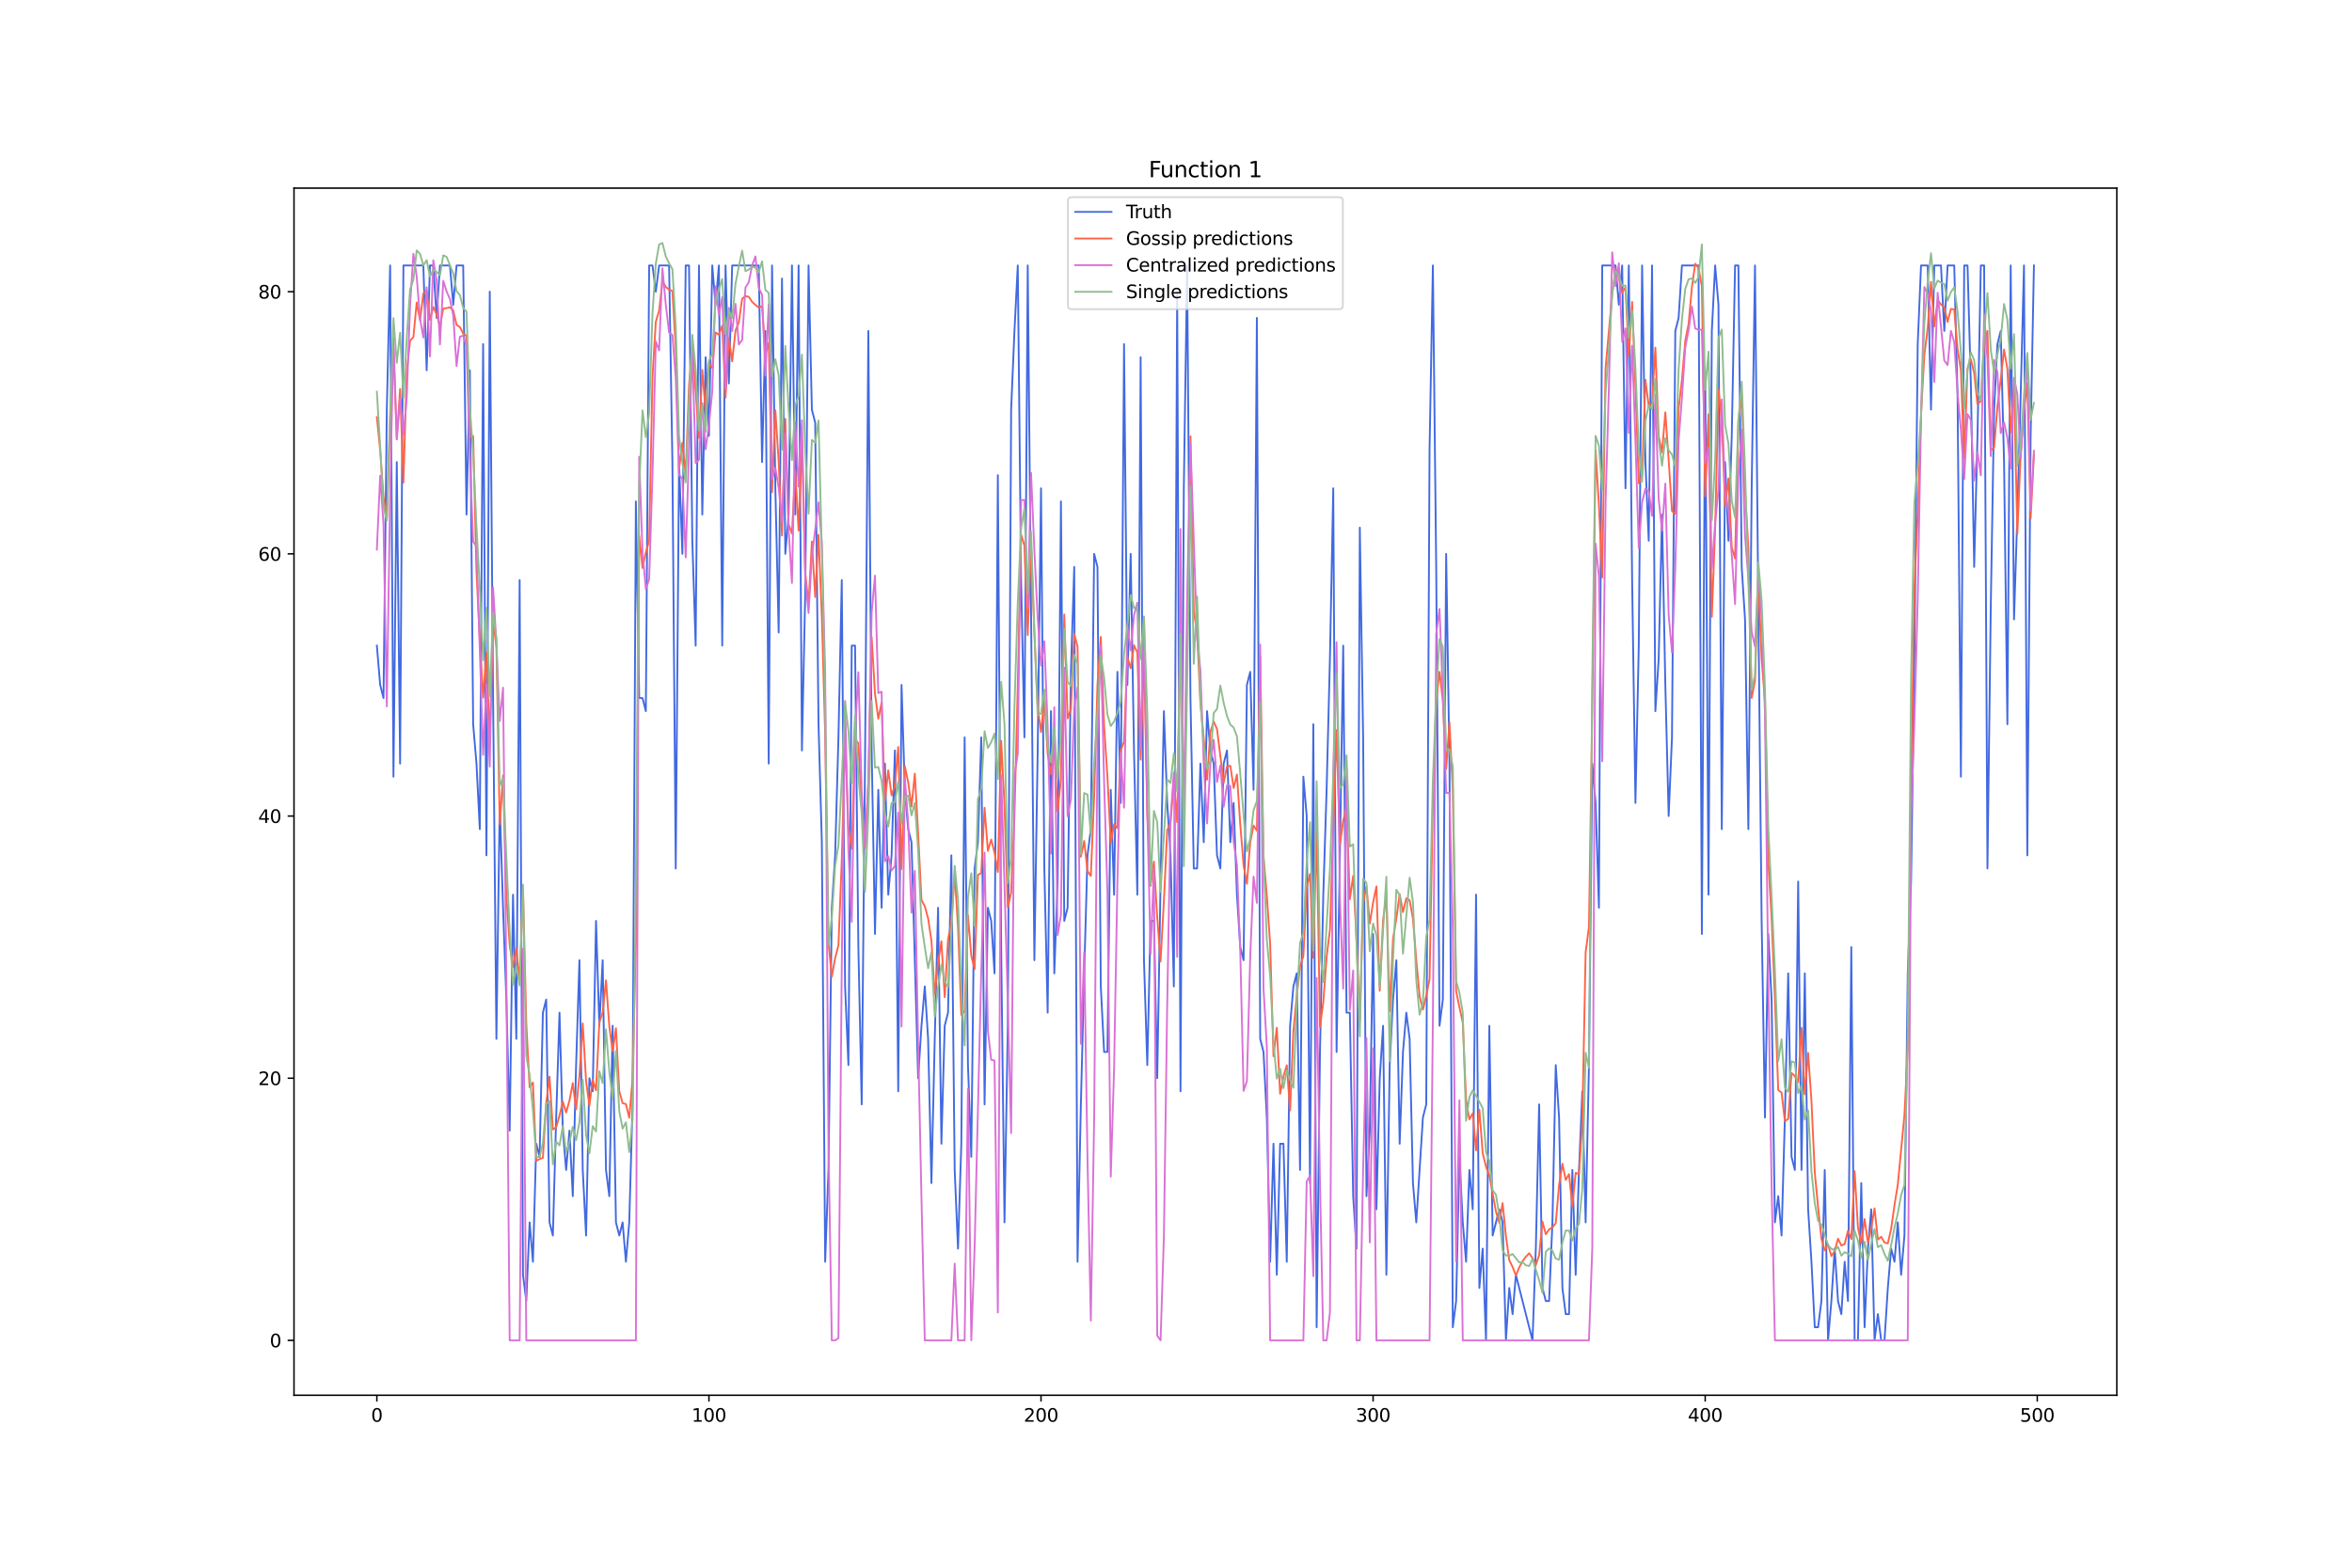 <?xml version="1.0" encoding="utf-8" standalone="no"?>
<!DOCTYPE svg PUBLIC "-//W3C//DTD SVG 1.1//EN"
  "http://www.w3.org/Graphics/SVG/1.1/DTD/svg11.dtd">
<svg xmlns:xlink="http://www.w3.org/1999/xlink" width="1296pt" height="864pt" viewBox="0 0 1296 864" xmlns="http://www.w3.org/2000/svg" version="1.1">
 <defs>
  <style type="text/css">*{stroke-linejoin: round; stroke-linecap: butt}</style>
 </defs>
 <g id="figure_1">
  <g id="patch_1">
   <path d="M 0 864 
L 1296 864 
L 1296 0 
L 0 0 
z
" style="fill: #ffffff"/>
  </g>
  <g id="axes_1">
   <g id="patch_2">
    <path d="M 162 768.96 
L 1166.4 768.96 
L 1166.4 103.68 
L 162 103.68 
z
" style="fill: #ffffff"/>
   </g>
   <g id="matplotlib.axis_1">
    <g id="xtick_1">
     <g id="line2d_1">
      <defs>
       <path id="mcf18f42568" d="M 0 0 
L 0 3.5 
" style="stroke: #000000; stroke-width: 0.8"/>
      </defs>
      <g>
       <use xlink:href="#mcf18f42568" x="207.655" y="768.96" style="stroke: #000000; stroke-width: 0.8"/>
      </g>
     </g>
     <g id="text_1">
      <!-- 0 -->
      <g transform="translate(204.473 783.558) scale(0.1 -0.1)">
       <defs>
        <path id="DejaVuSans-30" d="M 2034 4250 
Q 1547 4250 1301 3770 
Q 1056 3291 1056 2328 
Q 1056 1369 1301 889 
Q 1547 409 2034 409 
Q 2525 409 2770 889 
Q 3016 1369 3016 2328 
Q 3016 3291 2770 3770 
Q 2525 4250 2034 4250 
z
M 2034 4750 
Q 2819 4750 3233 4129 
Q 3647 3509 3647 2328 
Q 3647 1150 3233 529 
Q 2819 -91 2034 -91 
Q 1250 -91 836 529 
Q 422 1150 422 2328 
Q 422 3509 836 4129 
Q 1250 4750 2034 4750 
z
" transform="scale(0.016)"/>
       </defs>
       <use xlink:href="#DejaVuSans-30"/>
      </g>
     </g>
    </g>
    <g id="xtick_2">
     <g id="line2d_2">
      <g>
       <use xlink:href="#mcf18f42568" x="390.639" y="768.96" style="stroke: #000000; stroke-width: 0.8"/>
      </g>
     </g>
     <g id="text_2">
      <!-- 100 -->
      <g transform="translate(381.095 783.558) scale(0.1 -0.1)">
       <defs>
        <path id="DejaVuSans-31" d="M 794 531 
L 1825 531 
L 1825 4091 
L 703 3866 
L 703 4441 
L 1819 4666 
L 2450 4666 
L 2450 531 
L 3481 531 
L 3481 0 
L 794 0 
L 794 531 
z
" transform="scale(0.016)"/>
       </defs>
       <use xlink:href="#DejaVuSans-31"/>
       <use xlink:href="#DejaVuSans-30" x="63.623"/>
       <use xlink:href="#DejaVuSans-30" x="127.246"/>
      </g>
     </g>
    </g>
    <g id="xtick_3">
     <g id="line2d_3">
      <g>
       <use xlink:href="#mcf18f42568" x="573.623" y="768.96" style="stroke: #000000; stroke-width: 0.8"/>
      </g>
     </g>
     <g id="text_3">
      <!-- 200 -->
      <g transform="translate(564.079 783.558) scale(0.1 -0.1)">
       <defs>
        <path id="DejaVuSans-32" d="M 1228 531 
L 3431 531 
L 3431 0 
L 469 0 
L 469 531 
Q 828 903 1448 1529 
Q 2069 2156 2228 2338 
Q 2531 2678 2651 2914 
Q 2772 3150 2772 3378 
Q 2772 3750 2511 3984 
Q 2250 4219 1831 4219 
Q 1534 4219 1204 4116 
Q 875 4013 500 3803 
L 500 4441 
Q 881 4594 1212 4672 
Q 1544 4750 1819 4750 
Q 2544 4750 2975 4387 
Q 3406 4025 3406 3419 
Q 3406 3131 3298 2873 
Q 3191 2616 2906 2266 
Q 2828 2175 2409 1742 
Q 1991 1309 1228 531 
z
" transform="scale(0.016)"/>
       </defs>
       <use xlink:href="#DejaVuSans-32"/>
       <use xlink:href="#DejaVuSans-30" x="63.623"/>
       <use xlink:href="#DejaVuSans-30" x="127.246"/>
      </g>
     </g>
    </g>
    <g id="xtick_4">
     <g id="line2d_4">
      <g>
       <use xlink:href="#mcf18f42568" x="756.607" y="768.96" style="stroke: #000000; stroke-width: 0.8"/>
      </g>
     </g>
     <g id="text_4">
      <!-- 300 -->
      <g transform="translate(747.063 783.558) scale(0.1 -0.1)">
       <defs>
        <path id="DejaVuSans-33" d="M 2597 2516 
Q 3050 2419 3304 2112 
Q 3559 1806 3559 1356 
Q 3559 666 3084 287 
Q 2609 -91 1734 -91 
Q 1441 -91 1130 -33 
Q 819 25 488 141 
L 488 750 
Q 750 597 1062 519 
Q 1375 441 1716 441 
Q 2309 441 2620 675 
Q 2931 909 2931 1356 
Q 2931 1769 2642 2001 
Q 2353 2234 1838 2234 
L 1294 2234 
L 1294 2753 
L 1863 2753 
Q 2328 2753 2575 2939 
Q 2822 3125 2822 3475 
Q 2822 3834 2567 4026 
Q 2313 4219 1838 4219 
Q 1578 4219 1281 4162 
Q 984 4106 628 3988 
L 628 4550 
Q 988 4650 1302 4700 
Q 1616 4750 1894 4750 
Q 2613 4750 3031 4423 
Q 3450 4097 3450 3541 
Q 3450 3153 3228 2886 
Q 3006 2619 2597 2516 
z
" transform="scale(0.016)"/>
       </defs>
       <use xlink:href="#DejaVuSans-33"/>
       <use xlink:href="#DejaVuSans-30" x="63.623"/>
       <use xlink:href="#DejaVuSans-30" x="127.246"/>
      </g>
     </g>
    </g>
    <g id="xtick_5">
     <g id="line2d_5">
      <g>
       <use xlink:href="#mcf18f42568" x="939.591" y="768.96" style="stroke: #000000; stroke-width: 0.8"/>
      </g>
     </g>
     <g id="text_5">
      <!-- 400 -->
      <g transform="translate(930.047 783.558) scale(0.1 -0.1)">
       <defs>
        <path id="DejaVuSans-34" d="M 2419 4116 
L 825 1625 
L 2419 1625 
L 2419 4116 
z
M 2253 4666 
L 3047 4666 
L 3047 1625 
L 3713 1625 
L 3713 1100 
L 3047 1100 
L 3047 0 
L 2419 0 
L 2419 1100 
L 313 1100 
L 313 1709 
L 2253 4666 
z
" transform="scale(0.016)"/>
       </defs>
       <use xlink:href="#DejaVuSans-34"/>
       <use xlink:href="#DejaVuSans-30" x="63.623"/>
       <use xlink:href="#DejaVuSans-30" x="127.246"/>
      </g>
     </g>
    </g>
    <g id="xtick_6">
     <g id="line2d_6">
      <g>
       <use xlink:href="#mcf18f42568" x="1122.575" y="768.96" style="stroke: #000000; stroke-width: 0.8"/>
      </g>
     </g>
     <g id="text_6">
      <!-- 500 -->
      <g transform="translate(1113.032 783.558) scale(0.1 -0.1)">
       <defs>
        <path id="DejaVuSans-35" d="M 691 4666 
L 3169 4666 
L 3169 4134 
L 1269 4134 
L 1269 2991 
Q 1406 3038 1543 3061 
Q 1681 3084 1819 3084 
Q 2600 3084 3056 2656 
Q 3513 2228 3513 1497 
Q 3513 744 3044 326 
Q 2575 -91 1722 -91 
Q 1428 -91 1123 -41 
Q 819 9 494 109 
L 494 744 
Q 775 591 1075 516 
Q 1375 441 1709 441 
Q 2250 441 2565 725 
Q 2881 1009 2881 1497 
Q 2881 1984 2565 2268 
Q 2250 2553 1709 2553 
Q 1456 2553 1204 2497 
Q 953 2441 691 2322 
L 691 4666 
z
" transform="scale(0.016)"/>
       </defs>
       <use xlink:href="#DejaVuSans-35"/>
       <use xlink:href="#DejaVuSans-30" x="63.623"/>
       <use xlink:href="#DejaVuSans-30" x="127.246"/>
      </g>
     </g>
    </g>
   </g>
   <g id="matplotlib.axis_2">
    <g id="ytick_1">
     <g id="line2d_7">
      <defs>
       <path id="mbb13b9ee0f" d="M 0 0 
L -3.5 0 
" style="stroke: #000000; stroke-width: 0.8"/>
      </defs>
      <g>
       <use xlink:href="#mbb13b9ee0f" x="162" y="738.72" style="stroke: #000000; stroke-width: 0.8"/>
      </g>
     </g>
     <g id="text_7">
      <!-- 0 -->
      <g transform="translate(148.637 742.519) scale(0.1 -0.1)">
       <use xlink:href="#DejaVuSans-30"/>
      </g>
     </g>
    </g>
    <g id="ytick_2">
     <g id="line2d_8">
      <g>
       <use xlink:href="#mbb13b9ee0f" x="162" y="594.228" style="stroke: #000000; stroke-width: 0.8"/>
      </g>
     </g>
     <g id="text_8">
      <!-- 20 -->
      <g transform="translate(142.275 598.027) scale(0.1 -0.1)">
       <use xlink:href="#DejaVuSans-32"/>
       <use xlink:href="#DejaVuSans-30" x="63.623"/>
      </g>
     </g>
    </g>
    <g id="ytick_3">
     <g id="line2d_9">
      <g>
       <use xlink:href="#mbb13b9ee0f" x="162" y="449.735" style="stroke: #000000; stroke-width: 0.8"/>
      </g>
     </g>
     <g id="text_9">
      <!-- 40 -->
      <g transform="translate(142.275 453.535) scale(0.1 -0.1)">
       <use xlink:href="#DejaVuSans-34"/>
       <use xlink:href="#DejaVuSans-30" x="63.623"/>
      </g>
     </g>
    </g>
    <g id="ytick_4">
     <g id="line2d_10">
      <g>
       <use xlink:href="#mbb13b9ee0f" x="162" y="305.243" style="stroke: #000000; stroke-width: 0.8"/>
      </g>
     </g>
     <g id="text_10">
      <!-- 60 -->
      <g transform="translate(142.275 309.042) scale(0.1 -0.1)">
       <defs>
        <path id="DejaVuSans-36" d="M 2113 2584 
Q 1688 2584 1439 2293 
Q 1191 2003 1191 1497 
Q 1191 994 1439 701 
Q 1688 409 2113 409 
Q 2538 409 2786 701 
Q 3034 994 3034 1497 
Q 3034 2003 2786 2293 
Q 2538 2584 2113 2584 
z
M 3366 4563 
L 3366 3988 
Q 3128 4100 2886 4159 
Q 2644 4219 2406 4219 
Q 1781 4219 1451 3797 
Q 1122 3375 1075 2522 
Q 1259 2794 1537 2939 
Q 1816 3084 2150 3084 
Q 2853 3084 3261 2657 
Q 3669 2231 3669 1497 
Q 3669 778 3244 343 
Q 2819 -91 2113 -91 
Q 1303 -91 875 529 
Q 447 1150 447 2328 
Q 447 3434 972 4092 
Q 1497 4750 2381 4750 
Q 2619 4750 2861 4703 
Q 3103 4656 3366 4563 
z
" transform="scale(0.016)"/>
       </defs>
       <use xlink:href="#DejaVuSans-36"/>
       <use xlink:href="#DejaVuSans-30" x="63.623"/>
      </g>
     </g>
    </g>
    <g id="ytick_5">
     <g id="line2d_11">
      <g>
       <use xlink:href="#mbb13b9ee0f" x="162" y="160.751" style="stroke: #000000; stroke-width: 0.8"/>
      </g>
     </g>
     <g id="text_11">
      <!-- 80 -->
      <g transform="translate(142.275 164.55) scale(0.1 -0.1)">
       <defs>
        <path id="DejaVuSans-38" d="M 2034 2216 
Q 1584 2216 1326 1975 
Q 1069 1734 1069 1313 
Q 1069 891 1326 650 
Q 1584 409 2034 409 
Q 2484 409 2743 651 
Q 3003 894 3003 1313 
Q 3003 1734 2745 1975 
Q 2488 2216 2034 2216 
z
M 1403 2484 
Q 997 2584 770 2862 
Q 544 3141 544 3541 
Q 544 4100 942 4425 
Q 1341 4750 2034 4750 
Q 2731 4750 3128 4425 
Q 3525 4100 3525 3541 
Q 3525 3141 3298 2862 
Q 3072 2584 2669 2484 
Q 3125 2378 3379 2068 
Q 3634 1759 3634 1313 
Q 3634 634 3220 271 
Q 2806 -91 2034 -91 
Q 1263 -91 848 271 
Q 434 634 434 1313 
Q 434 1759 690 2068 
Q 947 2378 1403 2484 
z
M 1172 3481 
Q 1172 3119 1398 2916 
Q 1625 2713 2034 2713 
Q 2441 2713 2670 2916 
Q 2900 3119 2900 3481 
Q 2900 3844 2670 4047 
Q 2441 4250 2034 4250 
Q 1625 4250 1398 4047 
Q 1172 3844 1172 3481 
z
" transform="scale(0.016)"/>
       </defs>
       <use xlink:href="#DejaVuSans-38"/>
       <use xlink:href="#DejaVuSans-30" x="63.623"/>
      </g>
     </g>
    </g>
   </g>
   <g id="line2d_12">
    <path d="M 207.655 355.815 
L 209.484 377.489 
L 211.314 384.714 
L 213.144 225.772 
L 214.974 146.301 
L 216.804 428.061 
L 218.634 254.671 
L 220.463 420.837 
L 222.293 146.301 
L 233.272 146.301 
L 235.102 204.098 
L 236.932 146.301 
L 238.762 146.301 
L 240.592 175.2 
L 242.422 146.301 
L 247.911 146.301 
L 249.741 167.975 
L 251.571 146.301 
L 255.23 146.301 
L 257.06 283.569 
L 258.89 204.098 
L 260.72 399.163 
L 262.55 420.837 
L 264.38 456.96 
L 266.209 189.649 
L 268.039 471.409 
L 269.869 160.751 
L 271.699 384.714 
L 273.529 572.554 
L 275.359 442.511 
L 277.189 500.308 
L 279.018 550.88 
L 280.848 623.126 
L 282.678 493.083 
L 284.508 572.554 
L 286.338 319.692 
L 288.168 702.597 
L 289.997 717.046 
L 291.827 673.698 
L 293.657 695.372 
L 295.487 630.351 
L 297.317 637.575 
L 299.147 558.105 
L 300.976 550.88 
L 302.806 673.698 
L 304.636 680.923 
L 306.466 615.902 
L 308.296 558.105 
L 310.126 623.126 
L 311.956 644.8 
L 313.785 623.126 
L 315.615 659.249 
L 317.445 587.003 
L 319.275 529.206 
L 321.105 644.8 
L 322.935 680.923 
L 324.764 594.228 
L 326.594 601.452 
L 328.424 507.532 
L 330.254 565.329 
L 332.084 529.206 
L 333.914 644.8 
L 335.743 659.249 
L 337.573 565.329 
L 339.403 673.698 
L 341.233 680.923 
L 343.063 673.698 
L 344.893 695.372 
L 346.723 673.698 
L 348.552 608.677 
L 350.382 276.344 
L 352.212 384.714 
L 354.042 384.714 
L 355.872 391.938 
L 357.702 146.301 
L 359.531 146.301 
L 361.361 160.751 
L 363.191 146.301 
L 368.681 146.301 
L 370.51 254.671 
L 372.34 478.634 
L 374.17 254.671 
L 376 305.243 
L 377.83 146.301 
L 379.66 146.301 
L 381.489 298.018 
L 383.319 355.815 
L 385.149 146.301 
L 386.979 283.569 
L 388.809 196.874 
L 390.639 240.221 
L 392.469 146.301 
L 394.298 167.975 
L 396.128 146.301 
L 397.958 355.815 
L 399.788 146.301 
L 401.618 211.323 
L 403.448 146.301 
L 418.086 146.301 
L 419.916 254.671 
L 421.746 182.424 
L 423.576 420.837 
L 425.406 146.301 
L 427.236 269.12 
L 429.065 348.591 
L 430.895 153.526 
L 432.725 305.243 
L 434.555 283.569 
L 436.385 146.301 
L 438.215 283.569 
L 440.044 146.301 
L 441.874 413.612 
L 443.704 326.917 
L 445.534 146.301 
L 447.364 225.772 
L 449.194 232.997 
L 451.023 399.163 
L 452.853 464.185 
L 454.683 695.372 
L 456.513 644.8 
L 458.343 500.308 
L 460.173 471.409 
L 462.003 406.388 
L 463.832 319.692 
L 465.662 543.655 
L 467.492 587.003 
L 469.322 355.815 
L 471.152 355.815 
L 472.982 521.981 
L 474.811 608.677 
L 476.641 420.837 
L 478.471 182.424 
L 480.301 413.612 
L 482.131 514.757 
L 483.961 435.286 
L 485.79 500.308 
L 487.62 420.837 
L 489.45 493.083 
L 491.28 471.409 
L 493.11 413.612 
L 494.94 601.452 
L 496.77 377.489 
L 498.599 435.286 
L 500.429 456.96 
L 502.259 464.185 
L 505.919 594.228 
L 507.749 565.329 
L 509.578 543.655 
L 511.408 572.554 
L 513.238 652.025 
L 515.068 572.554 
L 516.898 500.308 
L 518.728 630.351 
L 520.557 565.329 
L 522.387 558.105 
L 524.217 471.409 
L 526.047 644.8 
L 527.877 688.148 
L 529.707 630.351 
L 531.536 406.388 
L 533.366 587.003 
L 535.196 637.575 
L 537.026 478.634 
L 538.856 464.185 
L 540.686 406.388 
L 542.516 608.677 
L 544.345 500.308 
L 546.175 507.532 
L 548.005 536.431 
L 549.835 261.895 
L 551.665 521.981 
L 553.495 673.698 
L 555.324 565.329 
L 557.154 225.772 
L 558.984 182.424 
L 560.814 146.301 
L 562.644 319.692 
L 564.474 406.388 
L 566.303 146.301 
L 569.963 529.206 
L 571.793 413.612 
L 573.623 269.12 
L 575.453 478.634 
L 577.283 558.105 
L 579.112 391.938 
L 580.942 536.431 
L 582.772 485.858 
L 584.602 276.344 
L 586.432 507.532 
L 588.262 500.308 
L 590.091 370.265 
L 591.921 312.468 
L 593.751 695.372 
L 595.581 608.677 
L 597.411 536.431 
L 599.241 471.409 
L 601.07 456.96 
L 602.9 305.243 
L 604.73 312.468 
L 606.56 543.655 
L 608.39 579.778 
L 610.22 579.778 
L 612.05 435.286 
L 613.879 493.083 
L 615.709 370.265 
L 617.539 442.511 
L 619.369 189.649 
L 621.199 377.489 
L 623.029 305.243 
L 624.858 413.612 
L 626.688 493.083 
L 628.518 196.874 
L 630.348 529.206 
L 632.178 587.003 
L 634.008 507.532 
L 635.837 507.532 
L 637.667 594.228 
L 639.497 485.858 
L 641.327 391.938 
L 643.157 442.511 
L 644.987 471.409 
L 646.817 543.655 
L 648.646 160.751 
L 650.476 601.452 
L 652.306 269.12 
L 654.136 146.301 
L 655.966 384.714 
L 657.796 478.634 
L 659.625 478.634 
L 661.455 420.837 
L 663.285 464.185 
L 665.115 391.938 
L 666.945 413.612 
L 668.775 420.837 
L 670.604 471.409 
L 672.434 478.634 
L 674.264 420.837 
L 676.094 413.612 
L 677.924 464.185 
L 679.754 442.511 
L 681.583 493.083 
L 683.413 521.981 
L 685.243 529.206 
L 687.073 377.489 
L 688.903 370.265 
L 690.733 435.286 
L 692.563 175.2 
L 694.392 572.554 
L 696.222 579.778 
L 698.052 615.902 
L 699.882 695.372 
L 701.712 630.351 
L 703.542 702.597 
L 705.371 630.351 
L 707.201 630.351 
L 709.031 695.372 
L 710.861 565.329 
L 712.691 543.655 
L 714.521 536.431 
L 716.35 644.8 
L 718.18 428.061 
L 720.01 449.735 
L 721.84 652.025 
L 723.67 399.163 
L 725.5 731.495 
L 727.33 579.778 
L 729.159 493.083 
L 730.989 435.286 
L 732.819 363.04 
L 734.649 269.12 
L 736.479 579.778 
L 738.309 471.409 
L 740.138 355.815 
L 741.968 558.105 
L 743.798 558.105 
L 745.628 659.249 
L 747.458 688.148 
L 749.288 290.794 
L 751.117 406.388 
L 752.947 659.249 
L 754.777 623.126 
L 756.607 514.757 
L 758.437 666.474 
L 760.267 594.228 
L 762.097 565.329 
L 763.926 702.597 
L 765.756 587.003 
L 767.586 550.88 
L 769.416 529.206 
L 771.246 630.351 
L 773.076 579.778 
L 774.905 558.105 
L 776.735 572.554 
L 778.565 652.025 
L 780.395 673.698 
L 784.055 615.902 
L 785.884 608.677 
L 787.714 247.446 
L 789.544 146.301 
L 791.374 312.468 
L 793.204 565.329 
L 795.034 550.88 
L 796.864 305.243 
L 798.693 420.837 
L 800.523 731.495 
L 802.353 717.046 
L 804.183 637.575 
L 806.013 673.698 
L 807.843 695.372 
L 809.672 644.8 
L 811.502 666.474 
L 813.332 493.083 
L 815.162 709.822 
L 816.992 688.148 
L 818.822 738.72 
L 820.651 565.329 
L 822.481 680.923 
L 826.141 666.474 
L 827.971 673.698 
L 829.801 738.72 
L 831.63 709.822 
L 833.46 724.271 
L 835.29 702.597 
L 844.439 738.72 
L 846.269 688.148 
L 848.099 608.677 
L 849.929 709.822 
L 851.759 717.046 
L 853.589 717.046 
L 855.418 673.698 
L 857.248 587.003 
L 859.078 615.902 
L 860.908 709.822 
L 862.738 724.271 
L 864.568 724.271 
L 866.397 644.8 
L 868.227 702.597 
L 870.057 644.8 
L 871.887 601.452 
L 873.717 673.698 
L 875.547 587.003 
L 877.377 420.837 
L 879.206 442.511 
L 881.036 500.308 
L 882.866 146.301 
L 890.185 146.301 
L 892.015 167.975 
L 893.845 146.301 
L 895.675 269.12 
L 897.505 146.301 
L 899.335 319.692 
L 901.164 442.511 
L 902.994 355.815 
L 904.824 146.301 
L 906.654 254.671 
L 908.484 298.018 
L 910.314 146.301 
L 912.144 391.938 
L 913.973 363.04 
L 915.803 283.569 
L 917.633 377.489 
L 919.463 449.735 
L 921.293 406.388 
L 923.123 182.424 
L 924.952 175.2 
L 926.782 146.301 
L 935.931 146.301 
L 937.761 514.757 
L 939.591 204.098 
L 941.421 493.083 
L 943.251 182.424 
L 945.081 146.301 
L 946.911 167.975 
L 948.74 456.96 
L 950.57 254.671 
L 952.4 298.018 
L 954.23 240.221 
L 956.06 146.301 
L 957.89 146.301 
L 959.719 312.468 
L 961.549 341.366 
L 963.379 456.96 
L 965.209 269.12 
L 967.039 146.301 
L 968.869 334.141 
L 970.698 507.532 
L 972.528 615.902 
L 974.358 514.757 
L 976.188 550.88 
L 978.018 673.698 
L 979.848 659.249 
L 981.678 680.923 
L 983.507 615.902 
L 985.337 536.431 
L 987.167 637.575 
L 988.997 644.8 
L 990.827 485.858 
L 992.657 644.8 
L 994.486 536.431 
L 996.316 666.474 
L 998.146 695.372 
L 999.976 731.495 
L 1001.806 731.495 
L 1003.636 717.046 
L 1005.465 644.8 
L 1007.295 738.72 
L 1009.125 717.046 
L 1010.955 688.148 
L 1012.785 717.046 
L 1014.615 724.271 
L 1016.444 695.372 
L 1018.274 717.046 
L 1020.104 521.981 
L 1021.934 738.72 
L 1023.764 738.72 
L 1025.594 652.025 
L 1027.424 731.495 
L 1029.253 688.148 
L 1031.083 666.474 
L 1032.913 738.72 
L 1034.743 724.271 
L 1036.573 738.72 
L 1038.403 738.72 
L 1040.232 709.822 
L 1042.062 688.148 
L 1043.892 695.372 
L 1045.722 673.698 
L 1047.552 702.597 
L 1049.382 680.923 
L 1051.211 536.431 
L 1053.041 485.858 
L 1054.871 363.04 
L 1056.701 189.649 
L 1058.531 146.301 
L 1062.191 146.301 
L 1064.02 225.772 
L 1065.85 146.301 
L 1069.51 146.301 
L 1071.34 182.424 
L 1073.17 146.301 
L 1076.829 146.301 
L 1078.659 218.548 
L 1080.489 428.061 
L 1082.319 146.301 
L 1084.149 146.301 
L 1085.978 211.323 
L 1087.808 312.468 
L 1089.638 240.221 
L 1091.468 146.301 
L 1093.298 146.301 
L 1095.128 478.634 
L 1096.958 334.141 
L 1098.787 225.772 
L 1100.617 189.649 
L 1102.447 182.424 
L 1104.277 254.671 
L 1106.107 399.163 
L 1107.937 146.301 
L 1109.766 341.366 
L 1111.596 283.569 
L 1113.426 218.548 
L 1115.256 146.301 
L 1117.086 471.409 
L 1118.916 240.221 
L 1120.745 146.301 
L 1120.745 146.301 
" clip-path="url(#pecab3ade39)" style="fill: none; stroke: #4169e1; stroke-linecap: square"/>
   </g>
   <g id="line2d_13">
    <path d="M 207.655 229.905 
L 209.484 248.096 
L 211.314 273.992 
L 213.144 285.21 
L 214.974 230.549 
L 216.804 192.757 
L 218.634 241.985 
L 220.463 214.367 
L 222.293 265.982 
L 224.123 204.829 
L 225.953 187.834 
L 227.783 185.766 
L 229.613 166.717 
L 231.442 176.488 
L 233.272 161.702 
L 235.102 160.13 
L 236.932 176.273 
L 238.762 169.18 
L 240.592 173.188 
L 242.422 179.765 
L 244.251 169.973 
L 246.081 169.825 
L 247.911 169.365 
L 249.741 171.09 
L 251.571 179.039 
L 253.401 180.258 
L 255.23 183.824 
L 257.06 185.016 
L 258.89 240.725 
L 260.72 240.339 
L 262.55 315.052 
L 264.38 353.056 
L 266.209 384.528 
L 268.039 359.824 
L 269.869 408.327 
L 271.699 342.443 
L 273.529 356.427 
L 275.359 454.294 
L 277.189 427.427 
L 279.018 493.808 
L 280.848 521.044 
L 282.678 532.895 
L 284.508 522.835 
L 286.338 540.64 
L 288.168 489.205 
L 289.997 564.148 
L 291.827 599.271 
L 293.657 596.635 
L 295.487 639.794 
L 297.317 638.779 
L 299.147 638.082 
L 300.976 607.968 
L 302.806 593.364 
L 304.636 622.49 
L 306.466 621.257 
L 308.296 614.78 
L 310.126 607.227 
L 311.956 613.126 
L 313.785 606.566 
L 315.615 596.917 
L 317.445 611.41 
L 319.275 592.932 
L 321.105 564.035 
L 322.935 595.753 
L 324.764 609.465 
L 326.594 595.029 
L 328.424 600.886 
L 330.254 563.29 
L 332.084 558.098 
L 333.914 540.3 
L 335.743 565.643 
L 337.573 579.361 
L 339.403 566.705 
L 341.233 601.434 
L 343.063 607.972 
L 344.893 608.485 
L 346.723 616.024 
L 348.552 594.7 
L 350.382 519.106 
L 352.212 295.215 
L 354.042 313.023 
L 355.872 304.46 
L 357.702 298.033 
L 359.531 207.708 
L 361.361 177.331 
L 363.191 171.212 
L 365.021 154.897 
L 366.851 158.088 
L 368.681 159.679 
L 370.51 160.354 
L 372.34 191.852 
L 374.17 258.531 
L 376 244.028 
L 377.83 261.516 
L 379.66 212.666 
L 381.489 190.194 
L 385.149 241.34 
L 386.979 203.911 
L 388.809 226.716 
L 390.639 200.052 
L 392.469 202.836 
L 394.298 183.24 
L 396.128 184.47 
L 397.958 179.551 
L 399.788 219.142 
L 401.618 186.267 
L 403.448 199.13 
L 405.277 182.209 
L 407.107 177.665 
L 408.937 164.629 
L 410.767 163.135 
L 412.597 163.591 
L 414.427 166.366 
L 416.256 168.035 
L 418.086 169.509 
L 419.916 168.713 
L 421.746 195.312 
L 423.576 189.043 
L 425.406 271.324 
L 427.236 226.135 
L 429.065 254.416 
L 430.895 295.144 
L 432.725 230.845 
L 434.555 288.934 
L 436.385 294.057 
L 438.215 259.276 
L 440.044 292.432 
L 441.874 243.002 
L 443.704 315.596 
L 445.534 333.037 
L 447.364 298.491 
L 449.194 328.995 
L 451.023 294.796 
L 452.853 339.527 
L 454.683 404.591 
L 456.513 519.239 
L 458.343 538.303 
L 460.173 528.072 
L 462.003 520.999 
L 463.832 474.167 
L 465.662 406.472 
L 467.492 455.489 
L 469.322 467.841 
L 471.152 407.544 
L 472.982 409.608 
L 474.811 444.727 
L 476.641 467.513 
L 478.471 431.604 
L 480.301 351.082 
L 482.131 382.165 
L 483.961 396.143 
L 485.79 387.169 
L 487.62 441.417 
L 489.45 424.563 
L 491.28 438.374 
L 493.11 432.811 
L 494.94 411.701 
L 496.77 478.954 
L 498.599 422.396 
L 500.429 431.126 
L 502.259 444.584 
L 504.089 426.379 
L 505.919 459.428 
L 507.749 496.01 
L 509.578 499.465 
L 511.408 506.121 
L 513.238 518.51 
L 515.068 548.064 
L 516.898 530.697 
L 518.728 518.732 
L 520.557 549.544 
L 522.387 517.873 
L 524.217 508.4 
L 526.047 481.245 
L 527.877 511.044 
L 529.707 559.289 
L 531.536 557.215 
L 533.366 504.398 
L 535.196 526.794 
L 537.026 534.055 
L 538.856 482.174 
L 540.686 481.172 
L 542.516 445.191 
L 544.345 468.935 
L 546.175 462.686 
L 548.005 469.952 
L 549.835 480.602 
L 551.665 408.272 
L 553.495 443.675 
L 555.324 500.068 
L 557.154 492.008 
L 558.984 449.816 
L 560.814 377.709 
L 562.644 294.646 
L 564.474 300.732 
L 566.303 349.998 
L 568.133 299.41 
L 569.963 348.294 
L 571.793 389.873 
L 573.623 403.445 
L 575.453 385.898 
L 577.283 415.386 
L 579.112 426.569 
L 580.942 410.876 
L 582.772 447.342 
L 584.602 429.404 
L 586.432 338.672 
L 588.262 395.941 
L 590.091 390.748 
L 591.921 349.347 
L 593.751 356.392 
L 595.581 472.195 
L 597.411 463.485 
L 599.241 480.156 
L 601.07 482.725 
L 602.9 438.726 
L 604.73 377.375 
L 606.56 351.041 
L 608.39 400.186 
L 610.22 428.129 
L 612.05 464.839 
L 613.879 454.307 
L 615.709 456.431 
L 617.539 413.526 
L 619.369 408.855 
L 621.199 362.031 
L 623.029 368.329 
L 624.858 355.634 
L 626.688 359.567 
L 628.518 418.676 
L 630.348 359.364 
L 632.178 448.727 
L 634.008 488.186 
L 635.837 474.887 
L 637.667 505.839 
L 639.497 529.897 
L 641.327 496.623 
L 643.157 457.503 
L 644.987 453.727 
L 646.817 430.083 
L 648.646 453.133 
L 650.476 345.092 
L 652.306 451.909 
L 654.136 353.158 
L 655.966 240.463 
L 657.796 337.232 
L 659.625 348.289 
L 661.455 387.77 
L 663.285 406.802 
L 665.115 429.688 
L 666.945 403.353 
L 668.775 397.642 
L 670.604 401.848 
L 674.264 431.433 
L 676.094 422.456 
L 677.924 422.014 
L 679.754 434.315 
L 681.583 426.839 
L 683.413 454.5 
L 685.243 476.956 
L 687.073 487.118 
L 688.903 464.241 
L 690.733 454.971 
L 692.563 457.816 
L 694.392 361.553 
L 696.222 472.056 
L 698.052 493.642 
L 699.882 520.214 
L 701.712 582.14 
L 703.542 566.414 
L 705.371 602.81 
L 707.201 593.309 
L 709.031 587.09 
L 710.861 612.002 
L 712.691 568.478 
L 714.521 548.952 
L 716.35 532.528 
L 718.18 526.979 
L 720.01 489.062 
L 721.84 481.701 
L 723.67 527.946 
L 725.5 456.488 
L 727.33 566.008 
L 729.159 552.422 
L 730.989 527.439 
L 732.819 512.559 
L 736.479 402.381 
L 738.309 465.51 
L 740.138 452.369 
L 741.968 444.93 
L 743.798 495.602 
L 745.628 482.718 
L 747.458 517.718 
L 749.288 562.653 
L 751.117 497.774 
L 752.947 488.407 
L 754.777 508.981 
L 756.607 497.301 
L 758.437 488.517 
L 760.267 546.003 
L 762.097 507.278 
L 763.926 493.27 
L 765.756 557.257 
L 767.586 517.373 
L 769.416 506.188 
L 771.246 492.807 
L 773.076 502.698 
L 774.905 495.066 
L 776.735 496.129 
L 778.565 506.308 
L 780.395 528.925 
L 782.225 549.053 
L 784.055 556.401 
L 785.884 548.811 
L 787.714 539.603 
L 789.544 442.806 
L 791.374 385.995 
L 793.204 370.268 
L 795.034 386.05 
L 796.864 423.759 
L 798.693 398.102 
L 800.523 436.151 
L 802.353 546.263 
L 804.183 555.209 
L 806.013 563.493 
L 807.843 606.104 
L 809.672 616.89 
L 811.502 613.61 
L 813.332 633.986 
L 815.162 611.535 
L 816.992 635.558 
L 818.822 642.973 
L 820.651 647.775 
L 824.311 667.736 
L 826.141 673.891 
L 827.971 663.095 
L 829.801 681.289 
L 831.63 694.487 
L 833.46 698.271 
L 835.29 702.94 
L 837.12 698.5 
L 838.95 695.077 
L 840.78 692.652 
L 842.61 690.679 
L 844.439 693.408 
L 846.269 697.219 
L 848.099 691.773 
L 849.929 673.264 
L 851.759 680.245 
L 853.589 677.589 
L 855.418 676.415 
L 857.248 674.161 
L 859.078 653.114 
L 860.908 641.384 
L 862.738 650.299 
L 864.568 647.079 
L 866.397 664.795 
L 868.227 646.388 
L 870.057 647.103 
L 871.887 617.963 
L 873.717 524.833 
L 875.547 510.739 
L 877.377 390.027 
L 879.206 248.02 
L 881.036 278.68 
L 882.866 318.28 
L 884.696 202.948 
L 888.356 162.073 
L 890.185 148.317 
L 892.015 152.768 
L 893.845 161.287 
L 895.675 158.392 
L 897.505 195.844 
L 899.335 166.391 
L 901.164 214.332 
L 902.994 266.37 
L 904.824 261.76 
L 906.654 209.305 
L 908.484 223.75 
L 910.314 222.223 
L 912.144 191.588 
L 913.973 240.361 
L 915.803 249.345 
L 917.633 227.231 
L 919.463 253.535 
L 921.293 281.659 
L 923.123 283.155 
L 924.952 225.109 
L 926.782 209.349 
L 928.612 187.803 
L 930.442 178.501 
L 932.272 158.263 
L 934.102 145.354 
L 935.931 147.631 
L 937.761 157.8 
L 939.591 273.491 
L 941.421 228.269 
L 943.251 339.918 
L 945.081 291.311 
L 946.911 214.454 
L 948.74 231.925 
L 950.57 278.862 
L 952.4 263.708 
L 954.23 301.756 
L 956.06 307.791 
L 957.89 231.703 
L 959.719 217.465 
L 961.549 270.751 
L 963.379 301.714 
L 965.209 384.65 
L 967.039 375.184 
L 968.869 319.463 
L 970.698 363.147 
L 972.528 386.461 
L 974.358 474.803 
L 976.188 505.997 
L 978.018 550.587 
L 979.848 600.859 
L 981.678 602.109 
L 983.507 617.922 
L 985.337 616.609 
L 987.167 591.378 
L 988.997 593.05 
L 990.827 596.541 
L 992.657 566.551 
L 994.486 603.08 
L 996.316 580.319 
L 998.146 606.807 
L 999.976 646.152 
L 1001.806 665.392 
L 1003.636 682.61 
L 1005.465 689.134 
L 1007.295 685.844 
L 1009.125 692.27 
L 1010.955 689.49 
L 1012.785 682.655 
L 1014.615 686.465 
L 1016.444 685.601 
L 1018.274 678.296 
L 1020.104 682.913 
L 1021.934 645.493 
L 1023.764 676.543 
L 1025.594 685.211 
L 1027.424 671.894 
L 1029.253 684.798 
L 1031.083 676.798 
L 1032.913 665.971 
L 1034.743 683.157 
L 1036.573 681.622 
L 1038.403 684.816 
L 1040.232 685.279 
L 1042.062 677.226 
L 1043.892 664.205 
L 1045.722 652.876 
L 1049.382 614.53 
L 1051.211 578.034 
L 1053.041 430.341 
L 1054.871 323.223 
L 1056.701 283.641 
L 1058.531 228.277 
L 1060.361 195.614 
L 1062.191 181.041 
L 1064.02 155.339 
L 1065.85 179.886 
L 1067.68 165.382 
L 1069.51 167.744 
L 1071.34 169.459 
L 1073.17 177.429 
L 1074.999 170.261 
L 1076.829 170.541 
L 1078.659 192.527 
L 1080.489 204.055 
L 1082.319 252.892 
L 1084.149 202.83 
L 1085.978 198.034 
L 1087.808 205.578 
L 1089.638 222.768 
L 1091.468 221.076 
L 1093.298 189.676 
L 1095.128 182.366 
L 1096.958 248.046 
L 1098.787 246.729 
L 1100.617 224.198 
L 1102.447 209.137 
L 1104.277 192.677 
L 1106.107 203.376 
L 1107.937 238.407 
L 1109.766 212.848 
L 1111.596 294.264 
L 1113.426 250.503 
L 1115.256 225.982 
L 1117.086 211.266 
L 1118.916 285.807 
L 1120.745 250.587 
L 1120.745 250.587 
" clip-path="url(#pecab3ade39)" style="fill: none; stroke: #ff6347; stroke-linecap: square"/>
   </g>
   <g id="line2d_14">
    <path d="M 207.655 302.905 
L 209.484 262.125 
L 211.314 289.241 
L 213.144 389.314 
L 214.974 272.399 
L 216.804 185.881 
L 218.634 242.194 
L 220.463 219.409 
L 222.293 239.879 
L 224.123 219.354 
L 225.953 168.405 
L 227.783 139.899 
L 229.613 152.43 
L 231.442 175.632 
L 233.272 186.028 
L 235.102 158.312 
L 236.932 196.428 
L 238.762 143.431 
L 240.592 154.594 
L 242.422 189.852 
L 244.251 154.807 
L 246.081 160.592 
L 247.911 164.788 
L 249.741 173.864 
L 251.571 201.733 
L 253.401 185.599 
L 255.23 184.972 
L 257.06 190.919 
L 258.89 251.946 
L 260.72 298.489 
L 262.55 301.166 
L 266.209 416.02 
L 268.039 377.242 
L 269.869 422.461 
L 271.699 323.801 
L 273.529 354.455 
L 275.359 397.38 
L 277.189 378.981 
L 279.018 540.03 
L 280.848 738.72 
L 286.338 738.72 
L 288.168 523.015 
L 289.997 738.72 
L 350.382 738.72 
L 352.212 251.754 
L 354.042 304.125 
L 355.872 324.667 
L 357.702 319.264 
L 359.531 262.082 
L 361.361 188.162 
L 363.191 193.123 
L 365.021 147.881 
L 366.851 167.731 
L 368.681 183.305 
L 370.51 184.628 
L 372.34 208.01 
L 374.17 261.529 
L 376 263.994 
L 377.83 307.194 
L 379.66 247.472 
L 381.489 193.095 
L 383.319 255.14 
L 385.149 253.474 
L 386.979 222.16 
L 388.809 247.633 
L 390.639 234.206 
L 392.469 215.717 
L 394.298 157.897 
L 396.128 173.516 
L 397.958 163.728 
L 399.788 214.306 
L 401.618 169.681 
L 403.448 182.5 
L 405.277 167.457 
L 407.107 189.836 
L 408.937 187.366 
L 410.767 158.484 
L 412.597 155.493 
L 414.427 146.375 
L 416.256 141.313 
L 418.086 158.765 
L 419.916 162.418 
L 421.746 207.031 
L 423.576 167.638 
L 425.406 264.154 
L 427.236 257.876 
L 429.065 268.789 
L 430.895 287.718 
L 432.725 238.78 
L 434.555 292.248 
L 436.385 321.269 
L 438.215 232.514 
L 440.044 268.197 
L 441.874 231.592 
L 443.704 318.47 
L 445.534 337.867 
L 447.364 306.85 
L 451.023 276.882 
L 452.853 299.45 
L 454.683 371.187 
L 456.513 631.135 
L 458.343 738.72 
L 460.173 738.72 
L 462.003 737.498 
L 463.832 532.089 
L 465.662 386.323 
L 467.492 468.553 
L 469.322 508.074 
L 471.152 404.051 
L 472.982 370.48 
L 474.811 435.977 
L 476.641 467.639 
L 478.471 431.879 
L 480.301 337.514 
L 482.131 317.248 
L 483.961 382.024 
L 485.79 381.217 
L 487.62 474.674 
L 489.45 471.914 
L 491.28 479.796 
L 493.11 477.281 
L 494.94 447.76 
L 496.77 565.789 
L 498.599 428.897 
L 500.429 453.744 
L 502.259 503.009 
L 504.089 479.971 
L 505.919 575.219 
L 507.749 660.391 
L 509.578 738.72 
L 524.217 738.72 
L 526.047 696.438 
L 527.877 738.72 
L 531.536 738.72 
L 533.366 599.972 
L 535.196 738.72 
L 537.026 687.802 
L 540.686 535.566 
L 542.516 469.84 
L 544.345 568.088 
L 546.175 584.069 
L 548.005 584.496 
L 549.835 723.368 
L 551.665 427.29 
L 553.495 487.038 
L 555.324 552.619 
L 557.154 624.428 
L 558.984 427.384 
L 560.814 415.446 
L 562.644 275.648 
L 564.474 275.518 
L 566.303 334.636 
L 568.133 260.592 
L 569.963 303.363 
L 571.793 340.722 
L 573.623 366.83 
L 575.453 353.455 
L 577.283 400.613 
L 579.112 470.48 
L 580.942 389.8 
L 582.772 515.357 
L 584.602 504.388 
L 586.432 367.953 
L 588.262 449.835 
L 590.091 440.557 
L 591.921 389.735 
L 593.751 378.796 
L 595.581 575.316 
L 597.411 524.703 
L 599.241 639.149 
L 601.07 727.836 
L 602.9 616.457 
L 604.73 410.001 
L 606.56 355.886 
L 608.39 431.043 
L 610.22 491.861 
L 612.05 648.499 
L 613.879 589.195 
L 615.709 486.188 
L 617.539 414.965 
L 619.369 445.152 
L 621.199 344.906 
L 623.029 358.441 
L 624.858 339.155 
L 626.688 332.175 
L 628.518 412.793 
L 630.348 340.265 
L 632.178 446.966 
L 634.008 525.599 
L 635.837 478.21 
L 637.667 736.152 
L 639.497 738.72 
L 641.327 681.583 
L 643.157 553.618 
L 644.987 451.099 
L 646.817 425.775 
L 648.646 527.398 
L 650.476 291.563 
L 652.306 458.379 
L 654.136 328.994 
L 655.966 243.846 
L 659.625 351.548 
L 661.455 369.212 
L 663.285 420.914 
L 665.115 453.839 
L 666.945 420.852 
L 668.775 407.743 
L 670.604 431.044 
L 672.434 421.885 
L 674.264 444.603 
L 676.094 432.892 
L 677.924 433.108 
L 679.754 463.858 
L 681.583 476.698 
L 683.413 524.469 
L 685.243 601.216 
L 687.073 595.819 
L 688.903 527.085 
L 690.733 483.145 
L 692.563 497.614 
L 694.392 355.211 
L 696.222 544.787 
L 698.052 577.053 
L 699.882 738.72 
L 718.18 738.72 
L 720.01 651.091 
L 721.84 648.025 
L 723.67 703.341 
L 725.5 539.009 
L 727.33 651.605 
L 729.159 738.72 
L 730.989 738.72 
L 732.819 723.34 
L 734.649 424.992 
L 736.479 354.004 
L 738.309 494.731 
L 740.138 544.881 
L 741.968 423.311 
L 743.798 556.624 
L 745.628 534.847 
L 747.458 738.72 
L 749.288 738.72 
L 751.117 644.292 
L 752.947 572.1 
L 754.777 684.738 
L 756.607 577.739 
L 758.437 738.72 
L 787.714 738.72 
L 789.544 561.695 
L 791.374 349.46 
L 793.204 335.603 
L 795.034 382.426 
L 796.864 437.033 
L 798.693 436.957 
L 800.523 512.691 
L 802.353 695.189 
L 804.183 606.38 
L 806.013 738.72 
L 875.547 738.72 
L 877.377 688.107 
L 879.206 299.64 
L 881.036 317.734 
L 882.866 419.507 
L 884.696 277.131 
L 886.526 214.027 
L 888.356 139.056 
L 890.185 157.678 
L 892.015 145.104 
L 893.845 188.364 
L 895.675 180.965 
L 897.505 238.584 
L 899.335 190.488 
L 901.164 242.699 
L 902.994 302.001 
L 904.824 276.779 
L 906.654 269.424 
L 908.484 270.512 
L 910.314 284.355 
L 912.144 217.484 
L 913.973 275.208 
L 915.803 292.434 
L 917.633 266.536 
L 919.463 338.824 
L 921.293 359.586 
L 923.123 312.795 
L 924.952 242.901 
L 926.782 219.4 
L 928.612 191.507 
L 930.442 182.108 
L 932.272 168.904 
L 934.102 181.019 
L 935.931 181.749 
L 937.761 181.641 
L 939.591 255.05 
L 941.421 246.939 
L 943.251 313.358 
L 945.081 288.122 
L 946.911 269.845 
L 948.74 220.168 
L 950.57 271.64 
L 952.4 282.05 
L 954.23 305.803 
L 956.06 332.953 
L 957.89 262.144 
L 959.719 236.74 
L 961.549 295.155 
L 963.379 318.791 
L 965.209 348.107 
L 967.039 356.262 
L 968.869 316.352 
L 970.698 340.341 
L 972.528 392.815 
L 974.358 539.799 
L 976.188 653.605 
L 978.018 738.72 
L 1051.211 738.72 
L 1053.041 450.113 
L 1054.871 398.201 
L 1056.701 330.296 
L 1058.531 230.023 
L 1060.361 158.186 
L 1062.191 161.914 
L 1064.02 171.615 
L 1065.85 210.475 
L 1067.68 161.332 
L 1071.34 198.734 
L 1073.17 201.206 
L 1074.999 182.339 
L 1076.829 188.637 
L 1078.659 216.522 
L 1080.489 236.728 
L 1082.319 264.014 
L 1084.149 228.231 
L 1085.978 231.48 
L 1087.808 264.849 
L 1089.638 249.15 
L 1091.468 262.002 
L 1093.298 173.351 
L 1095.128 198.022 
L 1096.958 251.368 
L 1098.787 198.292 
L 1100.617 205.207 
L 1102.447 238.74 
L 1104.277 232.788 
L 1106.107 241.294 
L 1107.937 258.217 
L 1109.766 208.205 
L 1111.596 217.252 
L 1113.426 252.492 
L 1115.256 226.558 
L 1117.086 195.913 
L 1118.916 281.556 
L 1120.745 248.462 
L 1120.745 248.462 
" clip-path="url(#pecab3ade39)" style="fill: none; stroke: #da70d6; stroke-linecap: square"/>
   </g>
   <g id="line2d_15">
    <path d="M 207.655 215.852 
L 209.484 246.198 
L 211.314 279.462 
L 213.144 286.962 
L 214.974 227.489 
L 216.804 175.301 
L 218.634 199.968 
L 220.463 183.397 
L 222.293 219.472 
L 224.123 186.199 
L 225.953 159.446 
L 227.783 154.155 
L 229.613 138 
L 231.442 139.902 
L 233.272 146.256 
L 235.102 143.425 
L 236.932 152.365 
L 238.762 148.555 
L 240.592 149.877 
L 242.422 151.733 
L 244.251 140.705 
L 246.081 141.569 
L 249.741 150.701 
L 251.571 160.464 
L 253.401 162.663 
L 255.23 169.666 
L 257.06 171.816 
L 258.89 224.533 
L 260.72 249.472 
L 262.55 290.396 
L 264.38 323.437 
L 266.209 363.848 
L 268.039 334.931 
L 269.869 383.567 
L 271.699 337.619 
L 273.529 351.77 
L 275.359 433.005 
L 277.189 428.621 
L 279.018 472.844 
L 280.848 513.646 
L 282.678 542.707 
L 284.508 532.28 
L 286.338 543.138 
L 288.168 487.523 
L 289.997 581.965 
L 291.827 592.483 
L 293.657 612.04 
L 295.487 637.768 
L 297.317 637.562 
L 299.147 630.026 
L 300.976 608.268 
L 302.806 606.828 
L 304.636 641.706 
L 306.466 629.156 
L 308.296 631.271 
L 310.126 620.635 
L 311.956 635.265 
L 313.785 629.488 
L 315.615 621.07 
L 317.445 628.354 
L 319.275 618.551 
L 321.105 595.117 
L 322.935 625.546 
L 324.764 635.705 
L 326.594 620.656 
L 328.424 623.636 
L 330.254 590.418 
L 332.084 596.869 
L 333.914 567.285 
L 335.743 590.768 
L 337.573 605.466 
L 339.403 579.217 
L 341.233 612.453 
L 343.063 622 
L 344.893 618.542 
L 346.723 634.962 
L 348.552 617.141 
L 350.382 488.147 
L 352.212 268.671 
L 354.042 226.178 
L 355.872 240.909 
L 357.702 227.9 
L 359.531 172.754 
L 361.361 145.378 
L 363.191 134.728 
L 365.021 133.92 
L 366.851 141.288 
L 368.681 145.061 
L 370.51 148.351 
L 372.34 179.835 
L 374.17 240.282 
L 376 255.087 
L 377.83 265.852 
L 379.66 221.397 
L 381.489 184.55 
L 383.319 203.714 
L 385.149 237.299 
L 386.979 223.183 
L 388.809 237.935 
L 390.639 198.886 
L 392.469 194.995 
L 394.298 166.109 
L 396.128 159.584 
L 397.958 153.744 
L 399.788 184.207 
L 401.618 171.033 
L 403.448 175.316 
L 405.277 156.376 
L 407.107 146.914 
L 408.937 138.146 
L 410.767 149.428 
L 412.597 148.56 
L 414.427 146.923 
L 416.256 147.543 
L 418.086 150.059 
L 419.916 144.012 
L 421.746 159.807 
L 423.576 161.39 
L 425.406 207.453 
L 427.236 197.985 
L 429.065 206.826 
L 430.895 247.789 
L 432.725 190.716 
L 434.555 225.615 
L 436.385 253.612 
L 438.215 223.675 
L 440.044 218.039 
L 441.874 195.441 
L 443.704 248.031 
L 445.534 283.133 
L 447.364 242.486 
L 449.194 244.016 
L 451.023 231.78 
L 452.853 303.668 
L 454.683 384.075 
L 456.513 520.909 
L 458.343 505.945 
L 460.173 477.214 
L 462.003 465.71 
L 463.832 429.454 
L 465.662 387.192 
L 467.492 402.66 
L 469.322 431.43 
L 471.152 394.154 
L 472.982 427.757 
L 474.811 448.391 
L 476.641 491.423 
L 478.471 448.353 
L 480.301 386.345 
L 482.131 423.008 
L 483.961 422.695 
L 485.79 430.392 
L 487.62 448.253 
L 489.45 455.54 
L 491.28 442.494 
L 493.11 442.046 
L 494.94 430.862 
L 496.77 453.912 
L 498.599 439.266 
L 500.429 438.449 
L 502.259 449.355 
L 504.089 442.615 
L 505.919 468.634 
L 507.749 509.202 
L 509.578 521.966 
L 511.408 533.624 
L 513.238 524.744 
L 515.068 560.284 
L 516.898 543.844 
L 518.728 531.586 
L 520.557 540.802 
L 522.387 544.073 
L 524.217 514.305 
L 526.047 477.194 
L 527.877 495.837 
L 529.707 546.04 
L 531.536 576.195 
L 533.366 494.491 
L 535.196 481.248 
L 537.026 510.159 
L 538.856 440.404 
L 540.686 434.715 
L 542.516 403.015 
L 544.345 412.247 
L 546.175 408.999 
L 548.005 404.309 
L 549.835 429.31 
L 551.665 375.774 
L 553.495 399.039 
L 555.324 486.833 
L 557.154 472.953 
L 558.984 389.657 
L 560.814 332.037 
L 562.644 291.131 
L 564.474 280.412 
L 566.303 327.136 
L 568.133 293.055 
L 569.963 348.812 
L 571.793 394.113 
L 573.623 393.188 
L 575.453 380.084 
L 577.283 410.663 
L 579.112 420.217 
L 580.942 400.843 
L 582.772 429.298 
L 584.602 403.913 
L 586.432 346.58 
L 588.262 375.808 
L 590.091 378.121 
L 591.921 360.897 
L 593.751 365.875 
L 595.581 470.843 
L 597.411 437.07 
L 599.241 437.966 
L 601.07 459.794 
L 602.9 420.569 
L 604.73 392.179 
L 606.56 361.272 
L 608.39 373.653 
L 610.22 393.91 
L 612.05 400.15 
L 613.879 397.631 
L 615.709 392.907 
L 617.539 386.499 
L 619.369 360.462 
L 621.199 344.849 
L 623.029 327.937 
L 624.858 335.193 
L 626.688 334.256 
L 628.518 363.129 
L 630.348 339.774 
L 632.178 393.17 
L 634.008 487.524 
L 635.837 446.9 
L 637.667 453.146 
L 639.497 491.572 
L 643.157 429.595 
L 644.987 431.487 
L 646.817 415.158 
L 648.646 436.213 
L 650.476 349.297 
L 652.306 477.413 
L 654.136 376.408 
L 655.966 267.977 
L 657.796 365.86 
L 659.625 328.706 
L 661.455 385.764 
L 663.285 410.841 
L 665.115 423.807 
L 666.945 419.306 
L 668.775 392.968 
L 670.604 390.727 
L 672.434 377.859 
L 674.264 387.307 
L 676.094 394.611 
L 677.924 399.328 
L 679.754 400.975 
L 681.583 405.782 
L 683.413 426.445 
L 685.243 449.32 
L 687.073 469.183 
L 688.903 462.225 
L 690.733 446.494 
L 692.563 441.562 
L 694.392 387.176 
L 696.222 471.388 
L 698.052 518.123 
L 699.882 537.84 
L 701.712 574.642 
L 703.542 594.443 
L 705.371 589.016 
L 707.201 599.744 
L 709.031 589.826 
L 710.861 595.176 
L 712.691 599.496 
L 714.521 553.039 
L 716.35 519.71 
L 718.18 514.055 
L 720.01 475.432 
L 721.84 453.147 
L 723.67 523.887 
L 725.5 430.582 
L 727.33 524.242 
L 729.159 541.219 
L 732.819 478.943 
L 734.649 426.88 
L 736.479 371.242 
L 738.309 434.218 
L 740.138 432.283 
L 741.968 416.22 
L 743.798 466.568 
L 745.628 465.252 
L 747.458 520.329 
L 749.288 571.19 
L 751.117 484.193 
L 752.947 486.628 
L 754.777 524.29 
L 756.607 509.039 
L 758.437 515.36 
L 760.267 544.324 
L 762.097 512.689 
L 763.926 483.187 
L 765.756 584.783 
L 767.586 528.578 
L 769.416 490.367 
L 771.246 493.24 
L 773.076 525.614 
L 776.735 483.729 
L 778.565 497.115 
L 780.395 540.315 
L 782.225 559.199 
L 784.055 552.559 
L 785.884 516.399 
L 787.714 506.943 
L 789.544 429.66 
L 791.374 383.678 
L 793.204 352.185 
L 795.034 356.456 
L 796.864 413.046 
L 798.693 412.971 
L 800.523 422.545 
L 802.353 540.696 
L 804.183 547.178 
L 806.013 558.17 
L 807.843 617.688 
L 809.672 604.598 
L 811.502 600.899 
L 813.332 603.848 
L 816.992 610.705 
L 818.822 635.024 
L 820.651 639.79 
L 822.481 655.939 
L 824.311 658.429 
L 826.141 669.795 
L 827.971 689.166 
L 829.801 691.942 
L 831.63 692.035 
L 833.46 691.135 
L 837.12 695.761 
L 838.95 695.614 
L 840.78 697.354 
L 842.61 697.777 
L 844.439 693.805 
L 848.099 705.634 
L 849.929 712.517 
L 851.759 689.882 
L 853.589 688.013 
L 855.418 689.329 
L 857.248 693.674 
L 859.078 694.261 
L 860.908 684.931 
L 862.738 678.176 
L 864.568 678.231 
L 866.397 683.757 
L 868.227 677.028 
L 870.057 674.636 
L 871.887 654.998 
L 873.717 580.255 
L 875.547 588.523 
L 877.377 372.464 
L 879.206 240.233 
L 881.036 245.633 
L 882.866 270.475 
L 884.696 216.342 
L 886.526 192.485 
L 888.356 161.975 
L 890.185 149.445 
L 892.015 152.245 
L 893.845 157.561 
L 895.675 157.356 
L 897.505 186.087 
L 899.335 171.311 
L 901.164 203.022 
L 902.994 246.927 
L 904.824 265.44 
L 906.654 232.006 
L 908.484 223.348 
L 910.314 225.609 
L 912.144 208.816 
L 913.973 242.537 
L 915.803 256.652 
L 917.633 241.429 
L 919.463 248.209 
L 921.293 250.451 
L 923.123 257.273 
L 924.952 203.48 
L 926.782 175.975 
L 928.612 159.249 
L 930.442 153.936 
L 932.272 153.455 
L 934.102 155.937 
L 935.931 152.761 
L 937.761 134.704 
L 939.591 214.738 
L 941.421 193.848 
L 943.251 286.69 
L 945.081 253.792 
L 946.911 186.273 
L 948.74 181.652 
L 950.57 234.113 
L 952.4 244.587 
L 954.23 276.048 
L 956.06 285.054 
L 957.89 231.721 
L 959.719 210.283 
L 961.549 258.939 
L 965.209 380.223 
L 967.039 372.078 
L 968.869 309.825 
L 970.698 331.11 
L 972.528 379.403 
L 974.358 455.882 
L 976.188 493.972 
L 978.018 534.817 
L 979.848 584.736 
L 981.678 572.773 
L 983.507 599.479 
L 985.337 601.77 
L 987.167 584.926 
L 988.997 585.656 
L 990.827 602.515 
L 992.657 598.283 
L 994.486 617.019 
L 996.316 611.938 
L 998.146 645.515 
L 999.976 663.153 
L 1001.806 672.76 
L 1003.636 675.037 
L 1005.465 680.334 
L 1007.295 686.428 
L 1009.125 688.199 
L 1010.955 689.173 
L 1012.785 687.091 
L 1014.615 692.015 
L 1016.444 690.09 
L 1018.274 690.989 
L 1020.104 692.38 
L 1021.934 678.314 
L 1023.764 683.617 
L 1025.594 693.06 
L 1027.424 684.322 
L 1029.253 694.381 
L 1031.083 685.503 
L 1032.913 677.356 
L 1034.743 687.354 
L 1036.573 686.272 
L 1038.403 691.149 
L 1040.232 694.879 
L 1042.062 686.216 
L 1043.892 676.596 
L 1045.722 668.796 
L 1047.552 658.647 
L 1049.382 653.121 
L 1051.211 570.931 
L 1053.041 373.589 
L 1054.871 277.008 
L 1056.701 256.074 
L 1058.531 229.122 
L 1060.361 178.06 
L 1062.191 155.624 
L 1064.02 139.55 
L 1065.85 158.989 
L 1067.68 154.614 
L 1069.51 155.756 
L 1071.34 156.474 
L 1073.17 165.67 
L 1074.999 160.925 
L 1076.829 158.356 
L 1078.659 171.655 
L 1080.489 193.884 
L 1082.319 225.379 
L 1084.149 204.105 
L 1085.978 194.125 
L 1087.808 198.522 
L 1089.638 216.382 
L 1091.468 220.41 
L 1093.298 184 
L 1095.128 161.533 
L 1096.958 192.545 
L 1098.787 205.554 
L 1100.617 195.395 
L 1102.447 186.797 
L 1104.277 167.554 
L 1106.107 176.154 
L 1107.937 203.165 
L 1109.766 184.089 
L 1111.596 256.671 
L 1113.426 245.899 
L 1115.256 217.379 
L 1117.086 194.502 
L 1118.916 231.263 
L 1120.745 221.997 
L 1120.745 221.997 
" clip-path="url(#pecab3ade39)" style="fill: none; stroke: #8fbc8f; stroke-linecap: square"/>
   </g>
   <g id="patch_3">
    <path d="M 162 768.96 
L 162 103.68 
" style="fill: none; stroke: #000000; stroke-width: 0.8; stroke-linejoin: miter; stroke-linecap: square"/>
   </g>
   <g id="patch_4">
    <path d="M 1166.4 768.96 
L 1166.4 103.68 
" style="fill: none; stroke: #000000; stroke-width: 0.8; stroke-linejoin: miter; stroke-linecap: square"/>
   </g>
   <g id="patch_5">
    <path d="M 162 768.96 
L 1166.4 768.96 
" style="fill: none; stroke: #000000; stroke-width: 0.8; stroke-linejoin: miter; stroke-linecap: square"/>
   </g>
   <g id="patch_6">
    <path d="M 162 103.68 
L 1166.4 103.68 
" style="fill: none; stroke: #000000; stroke-width: 0.8; stroke-linejoin: miter; stroke-linecap: square"/>
   </g>
   <g id="text_12">
    <!-- Function 1 -->
    <g transform="translate(632.958 97.68) scale(0.12 -0.12)">
     <defs>
      <path id="DejaVuSans-46" d="M 628 4666 
L 3309 4666 
L 3309 4134 
L 1259 4134 
L 1259 2759 
L 3109 2759 
L 3109 2228 
L 1259 2228 
L 1259 0 
L 628 0 
L 628 4666 
z
" transform="scale(0.016)"/>
      <path id="DejaVuSans-75" d="M 544 1381 
L 544 3500 
L 1119 3500 
L 1119 1403 
Q 1119 906 1312 657 
Q 1506 409 1894 409 
Q 2359 409 2629 706 
Q 2900 1003 2900 1516 
L 2900 3500 
L 3475 3500 
L 3475 0 
L 2900 0 
L 2900 538 
Q 2691 219 2414 64 
Q 2138 -91 1772 -91 
Q 1169 -91 856 284 
Q 544 659 544 1381 
z
M 1991 3584 
L 1991 3584 
z
" transform="scale(0.016)"/>
      <path id="DejaVuSans-6e" d="M 3513 2113 
L 3513 0 
L 2938 0 
L 2938 2094 
Q 2938 2591 2744 2837 
Q 2550 3084 2163 3084 
Q 1697 3084 1428 2787 
Q 1159 2491 1159 1978 
L 1159 0 
L 581 0 
L 581 3500 
L 1159 3500 
L 1159 2956 
Q 1366 3272 1645 3428 
Q 1925 3584 2291 3584 
Q 2894 3584 3203 3211 
Q 3513 2838 3513 2113 
z
" transform="scale(0.016)"/>
      <path id="DejaVuSans-63" d="M 3122 3366 
L 3122 2828 
Q 2878 2963 2633 3030 
Q 2388 3097 2138 3097 
Q 1578 3097 1268 2742 
Q 959 2388 959 1747 
Q 959 1106 1268 751 
Q 1578 397 2138 397 
Q 2388 397 2633 464 
Q 2878 531 3122 666 
L 3122 134 
Q 2881 22 2623 -34 
Q 2366 -91 2075 -91 
Q 1284 -91 818 406 
Q 353 903 353 1747 
Q 353 2603 823 3093 
Q 1294 3584 2113 3584 
Q 2378 3584 2631 3529 
Q 2884 3475 3122 3366 
z
" transform="scale(0.016)"/>
      <path id="DejaVuSans-74" d="M 1172 4494 
L 1172 3500 
L 2356 3500 
L 2356 3053 
L 1172 3053 
L 1172 1153 
Q 1172 725 1289 603 
Q 1406 481 1766 481 
L 2356 481 
L 2356 0 
L 1766 0 
Q 1100 0 847 248 
Q 594 497 594 1153 
L 594 3053 
L 172 3053 
L 172 3500 
L 594 3500 
L 594 4494 
L 1172 4494 
z
" transform="scale(0.016)"/>
      <path id="DejaVuSans-69" d="M 603 3500 
L 1178 3500 
L 1178 0 
L 603 0 
L 603 3500 
z
M 603 4863 
L 1178 4863 
L 1178 4134 
L 603 4134 
L 603 4863 
z
" transform="scale(0.016)"/>
      <path id="DejaVuSans-6f" d="M 1959 3097 
Q 1497 3097 1228 2736 
Q 959 2375 959 1747 
Q 959 1119 1226 758 
Q 1494 397 1959 397 
Q 2419 397 2687 759 
Q 2956 1122 2956 1747 
Q 2956 2369 2687 2733 
Q 2419 3097 1959 3097 
z
M 1959 3584 
Q 2709 3584 3137 3096 
Q 3566 2609 3566 1747 
Q 3566 888 3137 398 
Q 2709 -91 1959 -91 
Q 1206 -91 779 398 
Q 353 888 353 1747 
Q 353 2609 779 3096 
Q 1206 3584 1959 3584 
z
" transform="scale(0.016)"/>
      <path id="DejaVuSans-20" transform="scale(0.016)"/>
     </defs>
     <use xlink:href="#DejaVuSans-46"/>
     <use xlink:href="#DejaVuSans-75" x="52.02"/>
     <use xlink:href="#DejaVuSans-6e" x="115.398"/>
     <use xlink:href="#DejaVuSans-63" x="178.777"/>
     <use xlink:href="#DejaVuSans-74" x="233.758"/>
     <use xlink:href="#DejaVuSans-69" x="272.967"/>
     <use xlink:href="#DejaVuSans-6f" x="300.75"/>
     <use xlink:href="#DejaVuSans-6e" x="361.932"/>
     <use xlink:href="#DejaVuSans-20" x="425.311"/>
     <use xlink:href="#DejaVuSans-31" x="457.098"/>
    </g>
   </g>
   <g id="legend_1">
    <g id="patch_7">
     <path d="M 590.453 170.393 
L 737.947 170.393 
Q 739.947 170.393 739.947 168.393 
L 739.947 110.68 
Q 739.947 108.68 737.947 108.68 
L 590.453 108.68 
Q 588.453 108.68 588.453 110.68 
L 588.453 168.393 
Q 588.453 170.393 590.453 170.393 
z
" style="fill: #ffffff; opacity: 0.8; stroke: #cccccc; stroke-linejoin: miter"/>
    </g>
    <g id="line2d_16">
     <path d="M 592.453 116.778 
L 602.453 116.778 
L 612.453 116.778 
" style="fill: none; stroke: #4169e1; stroke-linecap: square"/>
    </g>
    <g id="text_13">
     <!-- Truth -->
     <g transform="translate(620.453 120.278) scale(0.1 -0.1)">
      <defs>
       <path id="DejaVuSans-54" d="M -19 4666 
L 3928 4666 
L 3928 4134 
L 2272 4134 
L 2272 0 
L 1638 0 
L 1638 4134 
L -19 4134 
L -19 4666 
z
" transform="scale(0.016)"/>
       <path id="DejaVuSans-72" d="M 2631 2963 
Q 2534 3019 2420 3045 
Q 2306 3072 2169 3072 
Q 1681 3072 1420 2755 
Q 1159 2438 1159 1844 
L 1159 0 
L 581 0 
L 581 3500 
L 1159 3500 
L 1159 2956 
Q 1341 3275 1631 3429 
Q 1922 3584 2338 3584 
Q 2397 3584 2469 3576 
Q 2541 3569 2628 3553 
L 2631 2963 
z
" transform="scale(0.016)"/>
       <path id="DejaVuSans-68" d="M 3513 2113 
L 3513 0 
L 2938 0 
L 2938 2094 
Q 2938 2591 2744 2837 
Q 2550 3084 2163 3084 
Q 1697 3084 1428 2787 
Q 1159 2491 1159 1978 
L 1159 0 
L 581 0 
L 581 4863 
L 1159 4863 
L 1159 2956 
Q 1366 3272 1645 3428 
Q 1925 3584 2291 3584 
Q 2894 3584 3203 3211 
Q 3513 2838 3513 2113 
z
" transform="scale(0.016)"/>
      </defs>
      <use xlink:href="#DejaVuSans-54"/>
      <use xlink:href="#DejaVuSans-72" x="46.334"/>
      <use xlink:href="#DejaVuSans-75" x="87.447"/>
      <use xlink:href="#DejaVuSans-74" x="150.826"/>
      <use xlink:href="#DejaVuSans-68" x="190.035"/>
     </g>
    </g>
    <g id="line2d_17">
     <path d="M 592.453 131.457 
L 602.453 131.457 
L 612.453 131.457 
" style="fill: none; stroke: #ff6347; stroke-linecap: square"/>
    </g>
    <g id="text_14">
     <!-- Gossip predictions -->
     <g transform="translate(620.453 134.957) scale(0.1 -0.1)">
      <defs>
       <path id="DejaVuSans-47" d="M 3809 666 
L 3809 1919 
L 2778 1919 
L 2778 2438 
L 4434 2438 
L 4434 434 
Q 4069 175 3628 42 
Q 3188 -91 2688 -91 
Q 1594 -91 976 548 
Q 359 1188 359 2328 
Q 359 3472 976 4111 
Q 1594 4750 2688 4750 
Q 3144 4750 3555 4637 
Q 3966 4525 4313 4306 
L 4313 3634 
Q 3963 3931 3569 4081 
Q 3175 4231 2741 4231 
Q 1884 4231 1454 3753 
Q 1025 3275 1025 2328 
Q 1025 1384 1454 906 
Q 1884 428 2741 428 
Q 3075 428 3337 486 
Q 3600 544 3809 666 
z
" transform="scale(0.016)"/>
       <path id="DejaVuSans-73" d="M 2834 3397 
L 2834 2853 
Q 2591 2978 2328 3040 
Q 2066 3103 1784 3103 
Q 1356 3103 1142 2972 
Q 928 2841 928 2578 
Q 928 2378 1081 2264 
Q 1234 2150 1697 2047 
L 1894 2003 
Q 2506 1872 2764 1633 
Q 3022 1394 3022 966 
Q 3022 478 2636 193 
Q 2250 -91 1575 -91 
Q 1294 -91 989 -36 
Q 684 19 347 128 
L 347 722 
Q 666 556 975 473 
Q 1284 391 1588 391 
Q 1994 391 2212 530 
Q 2431 669 2431 922 
Q 2431 1156 2273 1281 
Q 2116 1406 1581 1522 
L 1381 1569 
Q 847 1681 609 1914 
Q 372 2147 372 2553 
Q 372 3047 722 3315 
Q 1072 3584 1716 3584 
Q 2034 3584 2315 3537 
Q 2597 3491 2834 3397 
z
" transform="scale(0.016)"/>
       <path id="DejaVuSans-70" d="M 1159 525 
L 1159 -1331 
L 581 -1331 
L 581 3500 
L 1159 3500 
L 1159 2969 
Q 1341 3281 1617 3432 
Q 1894 3584 2278 3584 
Q 2916 3584 3314 3078 
Q 3713 2572 3713 1747 
Q 3713 922 3314 415 
Q 2916 -91 2278 -91 
Q 1894 -91 1617 61 
Q 1341 213 1159 525 
z
M 3116 1747 
Q 3116 2381 2855 2742 
Q 2594 3103 2138 3103 
Q 1681 3103 1420 2742 
Q 1159 2381 1159 1747 
Q 1159 1113 1420 752 
Q 1681 391 2138 391 
Q 2594 391 2855 752 
Q 3116 1113 3116 1747 
z
" transform="scale(0.016)"/>
       <path id="DejaVuSans-65" d="M 3597 1894 
L 3597 1613 
L 953 1613 
Q 991 1019 1311 708 
Q 1631 397 2203 397 
Q 2534 397 2845 478 
Q 3156 559 3463 722 
L 3463 178 
Q 3153 47 2828 -22 
Q 2503 -91 2169 -91 
Q 1331 -91 842 396 
Q 353 884 353 1716 
Q 353 2575 817 3079 
Q 1281 3584 2069 3584 
Q 2775 3584 3186 3129 
Q 3597 2675 3597 1894 
z
M 3022 2063 
Q 3016 2534 2758 2815 
Q 2500 3097 2075 3097 
Q 1594 3097 1305 2825 
Q 1016 2553 972 2059 
L 3022 2063 
z
" transform="scale(0.016)"/>
       <path id="DejaVuSans-64" d="M 2906 2969 
L 2906 4863 
L 3481 4863 
L 3481 0 
L 2906 0 
L 2906 525 
Q 2725 213 2448 61 
Q 2172 -91 1784 -91 
Q 1150 -91 751 415 
Q 353 922 353 1747 
Q 353 2572 751 3078 
Q 1150 3584 1784 3584 
Q 2172 3584 2448 3432 
Q 2725 3281 2906 2969 
z
M 947 1747 
Q 947 1113 1208 752 
Q 1469 391 1925 391 
Q 2381 391 2643 752 
Q 2906 1113 2906 1747 
Q 2906 2381 2643 2742 
Q 2381 3103 1925 3103 
Q 1469 3103 1208 2742 
Q 947 2381 947 1747 
z
" transform="scale(0.016)"/>
      </defs>
      <use xlink:href="#DejaVuSans-47"/>
      <use xlink:href="#DejaVuSans-6f" x="77.49"/>
      <use xlink:href="#DejaVuSans-73" x="138.672"/>
      <use xlink:href="#DejaVuSans-73" x="190.771"/>
      <use xlink:href="#DejaVuSans-69" x="242.871"/>
      <use xlink:href="#DejaVuSans-70" x="270.654"/>
      <use xlink:href="#DejaVuSans-20" x="334.131"/>
      <use xlink:href="#DejaVuSans-70" x="365.918"/>
      <use xlink:href="#DejaVuSans-72" x="429.395"/>
      <use xlink:href="#DejaVuSans-65" x="468.258"/>
      <use xlink:href="#DejaVuSans-64" x="529.781"/>
      <use xlink:href="#DejaVuSans-69" x="593.258"/>
      <use xlink:href="#DejaVuSans-63" x="621.041"/>
      <use xlink:href="#DejaVuSans-74" x="676.021"/>
      <use xlink:href="#DejaVuSans-69" x="715.23"/>
      <use xlink:href="#DejaVuSans-6f" x="743.014"/>
      <use xlink:href="#DejaVuSans-6e" x="804.195"/>
      <use xlink:href="#DejaVuSans-73" x="867.574"/>
     </g>
    </g>
    <g id="line2d_18">
     <path d="M 592.453 146.135 
L 602.453 146.135 
L 612.453 146.135 
" style="fill: none; stroke: #da70d6; stroke-linecap: square"/>
    </g>
    <g id="text_15">
     <!-- Centralized predictions -->
     <g transform="translate(620.453 149.635) scale(0.1 -0.1)">
      <defs>
       <path id="DejaVuSans-43" d="M 4122 4306 
L 4122 3641 
Q 3803 3938 3442 4084 
Q 3081 4231 2675 4231 
Q 1875 4231 1450 3742 
Q 1025 3253 1025 2328 
Q 1025 1406 1450 917 
Q 1875 428 2675 428 
Q 3081 428 3442 575 
Q 3803 722 4122 1019 
L 4122 359 
Q 3791 134 3420 21 
Q 3050 -91 2638 -91 
Q 1578 -91 968 557 
Q 359 1206 359 2328 
Q 359 3453 968 4101 
Q 1578 4750 2638 4750 
Q 3056 4750 3426 4639 
Q 3797 4528 4122 4306 
z
" transform="scale(0.016)"/>
       <path id="DejaVuSans-61" d="M 2194 1759 
Q 1497 1759 1228 1600 
Q 959 1441 959 1056 
Q 959 750 1161 570 
Q 1363 391 1709 391 
Q 2188 391 2477 730 
Q 2766 1069 2766 1631 
L 2766 1759 
L 2194 1759 
z
M 3341 1997 
L 3341 0 
L 2766 0 
L 2766 531 
Q 2569 213 2275 61 
Q 1981 -91 1556 -91 
Q 1019 -91 701 211 
Q 384 513 384 1019 
Q 384 1609 779 1909 
Q 1175 2209 1959 2209 
L 2766 2209 
L 2766 2266 
Q 2766 2663 2505 2880 
Q 2244 3097 1772 3097 
Q 1472 3097 1187 3025 
Q 903 2953 641 2809 
L 641 3341 
Q 956 3463 1253 3523 
Q 1550 3584 1831 3584 
Q 2591 3584 2966 3190 
Q 3341 2797 3341 1997 
z
" transform="scale(0.016)"/>
       <path id="DejaVuSans-6c" d="M 603 4863 
L 1178 4863 
L 1178 0 
L 603 0 
L 603 4863 
z
" transform="scale(0.016)"/>
       <path id="DejaVuSans-7a" d="M 353 3500 
L 3084 3500 
L 3084 2975 
L 922 459 
L 3084 459 
L 3084 0 
L 275 0 
L 275 525 
L 2438 3041 
L 353 3041 
L 353 3500 
z
" transform="scale(0.016)"/>
      </defs>
      <use xlink:href="#DejaVuSans-43"/>
      <use xlink:href="#DejaVuSans-65" x="69.824"/>
      <use xlink:href="#DejaVuSans-6e" x="131.348"/>
      <use xlink:href="#DejaVuSans-74" x="194.727"/>
      <use xlink:href="#DejaVuSans-72" x="233.936"/>
      <use xlink:href="#DejaVuSans-61" x="275.049"/>
      <use xlink:href="#DejaVuSans-6c" x="336.328"/>
      <use xlink:href="#DejaVuSans-69" x="364.111"/>
      <use xlink:href="#DejaVuSans-7a" x="391.895"/>
      <use xlink:href="#DejaVuSans-65" x="444.385"/>
      <use xlink:href="#DejaVuSans-64" x="505.908"/>
      <use xlink:href="#DejaVuSans-20" x="569.385"/>
      <use xlink:href="#DejaVuSans-70" x="601.172"/>
      <use xlink:href="#DejaVuSans-72" x="664.648"/>
      <use xlink:href="#DejaVuSans-65" x="703.512"/>
      <use xlink:href="#DejaVuSans-64" x="765.035"/>
      <use xlink:href="#DejaVuSans-69" x="828.512"/>
      <use xlink:href="#DejaVuSans-63" x="856.295"/>
      <use xlink:href="#DejaVuSans-74" x="911.275"/>
      <use xlink:href="#DejaVuSans-69" x="950.484"/>
      <use xlink:href="#DejaVuSans-6f" x="978.268"/>
      <use xlink:href="#DejaVuSans-6e" x="1039.449"/>
      <use xlink:href="#DejaVuSans-73" x="1102.828"/>
     </g>
    </g>
    <g id="line2d_19">
     <path d="M 592.453 160.813 
L 602.453 160.813 
L 612.453 160.813 
" style="fill: none; stroke: #8fbc8f; stroke-linecap: square"/>
    </g>
    <g id="text_16">
     <!-- Single predictions -->
     <g transform="translate(620.453 164.313) scale(0.1 -0.1)">
      <defs>
       <path id="DejaVuSans-53" d="M 3425 4513 
L 3425 3897 
Q 3066 4069 2747 4153 
Q 2428 4238 2131 4238 
Q 1616 4238 1336 4038 
Q 1056 3838 1056 3469 
Q 1056 3159 1242 3001 
Q 1428 2844 1947 2747 
L 2328 2669 
Q 3034 2534 3370 2195 
Q 3706 1856 3706 1288 
Q 3706 609 3251 259 
Q 2797 -91 1919 -91 
Q 1588 -91 1214 -16 
Q 841 59 441 206 
L 441 856 
Q 825 641 1194 531 
Q 1563 422 1919 422 
Q 2459 422 2753 634 
Q 3047 847 3047 1241 
Q 3047 1584 2836 1778 
Q 2625 1972 2144 2069 
L 1759 2144 
Q 1053 2284 737 2584 
Q 422 2884 422 3419 
Q 422 4038 858 4394 
Q 1294 4750 2059 4750 
Q 2388 4750 2728 4690 
Q 3069 4631 3425 4513 
z
" transform="scale(0.016)"/>
       <path id="DejaVuSans-67" d="M 2906 1791 
Q 2906 2416 2648 2759 
Q 2391 3103 1925 3103 
Q 1463 3103 1205 2759 
Q 947 2416 947 1791 
Q 947 1169 1205 825 
Q 1463 481 1925 481 
Q 2391 481 2648 825 
Q 2906 1169 2906 1791 
z
M 3481 434 
Q 3481 -459 3084 -895 
Q 2688 -1331 1869 -1331 
Q 1566 -1331 1297 -1286 
Q 1028 -1241 775 -1147 
L 775 -588 
Q 1028 -725 1275 -790 
Q 1522 -856 1778 -856 
Q 2344 -856 2625 -561 
Q 2906 -266 2906 331 
L 2906 616 
Q 2728 306 2450 153 
Q 2172 0 1784 0 
Q 1141 0 747 490 
Q 353 981 353 1791 
Q 353 2603 747 3093 
Q 1141 3584 1784 3584 
Q 2172 3584 2450 3431 
Q 2728 3278 2906 2969 
L 2906 3500 
L 3481 3500 
L 3481 434 
z
" transform="scale(0.016)"/>
      </defs>
      <use xlink:href="#DejaVuSans-53"/>
      <use xlink:href="#DejaVuSans-69" x="63.477"/>
      <use xlink:href="#DejaVuSans-6e" x="91.26"/>
      <use xlink:href="#DejaVuSans-67" x="154.639"/>
      <use xlink:href="#DejaVuSans-6c" x="218.115"/>
      <use xlink:href="#DejaVuSans-65" x="245.898"/>
      <use xlink:href="#DejaVuSans-20" x="307.422"/>
      <use xlink:href="#DejaVuSans-70" x="339.209"/>
      <use xlink:href="#DejaVuSans-72" x="402.686"/>
      <use xlink:href="#DejaVuSans-65" x="441.549"/>
      <use xlink:href="#DejaVuSans-64" x="503.072"/>
      <use xlink:href="#DejaVuSans-69" x="566.549"/>
      <use xlink:href="#DejaVuSans-63" x="594.332"/>
      <use xlink:href="#DejaVuSans-74" x="649.312"/>
      <use xlink:href="#DejaVuSans-69" x="688.521"/>
      <use xlink:href="#DejaVuSans-6f" x="716.305"/>
      <use xlink:href="#DejaVuSans-6e" x="777.486"/>
      <use xlink:href="#DejaVuSans-73" x="840.865"/>
     </g>
    </g>
   </g>
  </g>
 </g>
 <defs>
  <clipPath id="pecab3ade39">
   <rect x="162" y="103.68" width="1004.4" height="665.28"/>
  </clipPath>
 </defs>
</svg>
